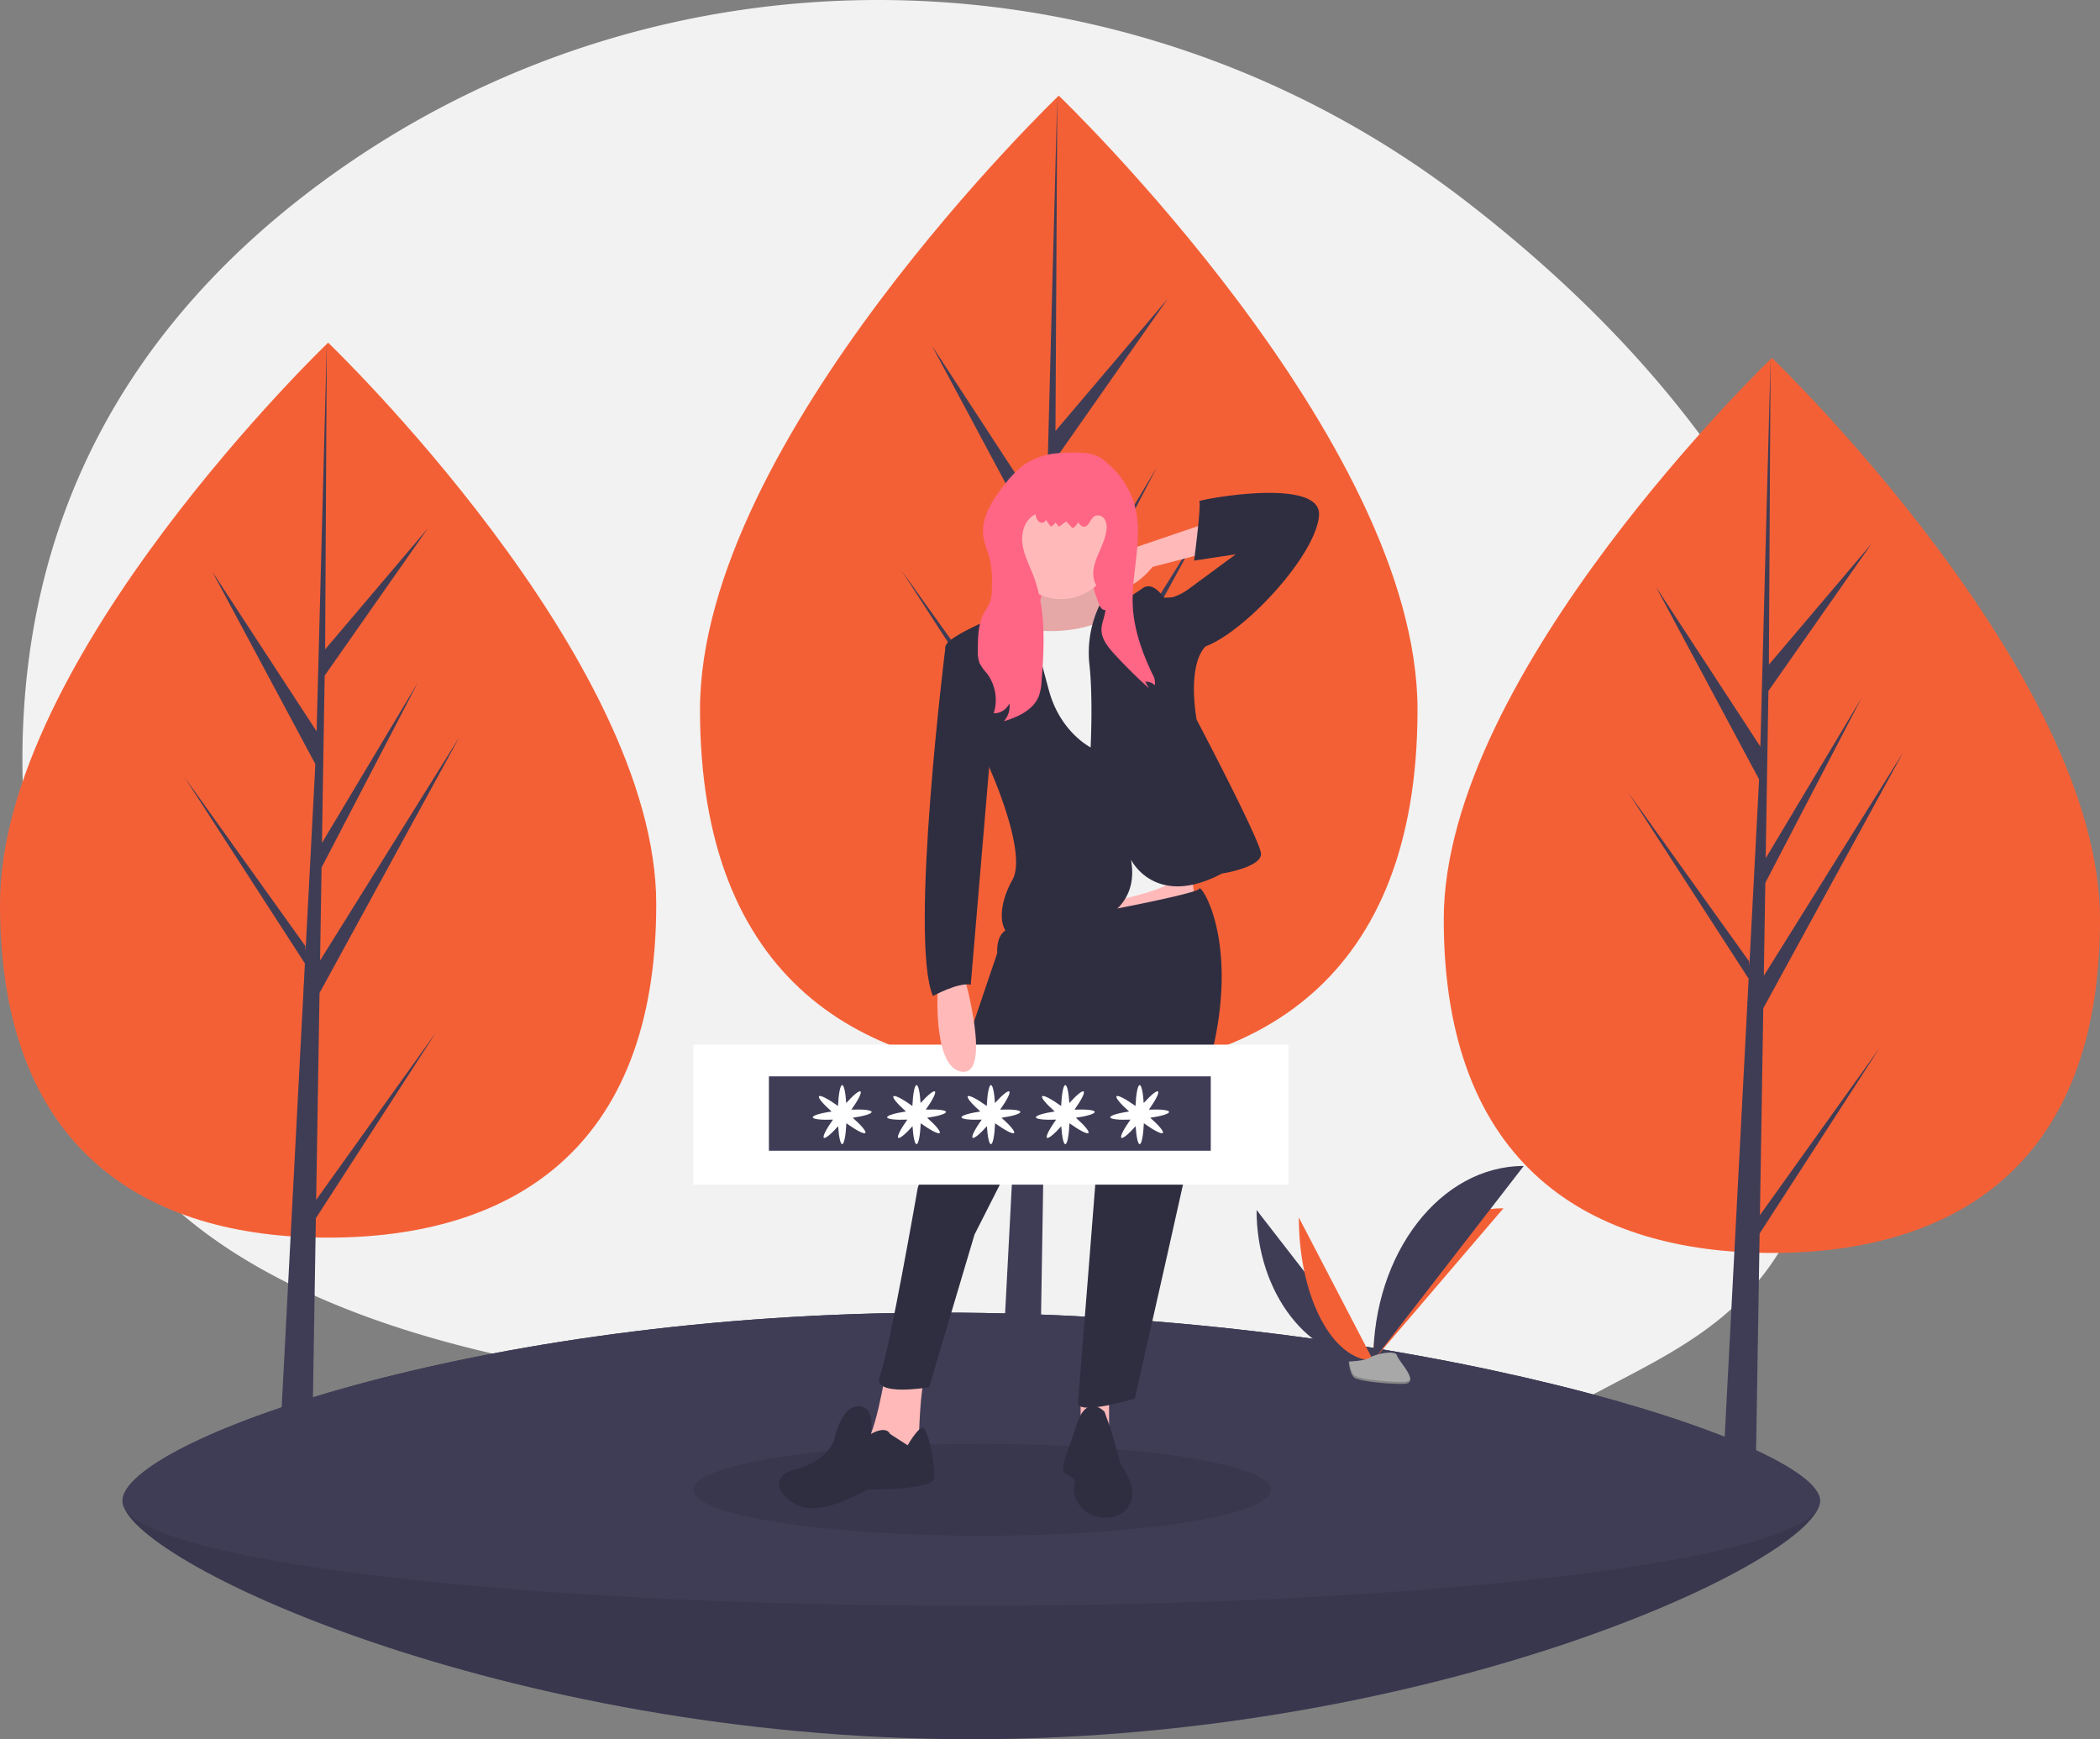 <svg xmlns="http://www.w3.org/2000/svg" width="479.407" height="397" viewBox="0 0 479.407 397">
  <rect x="0" y="0" width="479.407" height="397" fill="#808080" stroke="none"/>
  <g id="undraw_my_password_d6kg" transform="translate(-343 -342)">
    <path id="Path_125" data-name="Path 125" d="M549.013,279.45c-2.632,22.547-8.1,40.65-15.606,55.087-9.988,19.236-27.072,26.987-42.333,35.1a96.522,96.522,0,0,1-13.713,5.963c-27.771,9.638-58.852,7.081-83.267,1.992a328.238,328.238,0,0,0-51.981-6.572q-7.476-.337-14.967-.335c-7.7.01-146.354,2.642-180.112-65.7-8.335-16.859-14.048-37.454-16.1-62.558-5.808-70.972,26.113-117.585,67.287-148.052C276.11,36.735,382.873,39.152,459.613,98.3,510.73,137.705,558.591,197.337,549.013,279.45Z" transform="translate(217.869 289.491)" fill="#f2f2f2"/>
    <path id="Path_126" data-name="Path 126" d="M269.815,337.308c0,56.414-33.537,76.112-74.907,76.112S120,393.722,120,337.308s74.907-128.181,74.907-128.181S269.815,280.894,269.815,337.308Z" transform="translate(223 211.085)" fill="#f46036"/>
    <path id="Path_127" data-name="Path 127" d="M114.355,352.281l.767-47.214,31.928-58.409-31.807,51,.345-21.229,22-42.259-21.913,36.641h0l.62-38.181,23.563-33.643L116.4,226.629l.388-70.011L114.348,249.3l.2-3.823L90.592,208.808l23.572,44.009-2.232,42.642-.066-1.132L84.248,255.738l27.533,42.587-.279,5.333-.05.08.023.438-5.663,108.187h7.566l.908-55.88L141.752,314Z" transform="translate(300.824 263.594)" fill="#3f3d56"/>
    <path id="Path_128" data-name="Path 128" d="M929.815,344.308c0,56.414-33.537,76.112-74.907,76.112S780,400.722,780,344.308s74.907-128.181,74.907-128.181S929.815,287.894,929.815,344.308Z" transform="translate(-107.407 207.581)" fill="#f46036"/>
    <path id="Path_129" data-name="Path 129" d="M774.355,359.281l.767-47.214,31.928-58.409-31.807,51,.345-21.229,22-42.259-21.913,36.641h0l.62-38.181,23.563-33.643L776.4,233.629l.388-70.011L774.348,256.3l.2-3.823-23.956-36.669,23.572,44.009-2.232,42.642-.066-1.132-27.617-38.589,27.534,42.587-.279,5.333-.05.08.023.438-5.663,108.187h7.566l.908-55.88L801.752,321Z" transform="translate(-29.583 260.09)" fill="#3f3d56"/>
    <path id="Path_130" data-name="Path 130" d="M603.8,236.373c0,61.679-36.667,83.215-81.9,83.215S440,298.052,440,236.373,521.9,96.228,521.9,96.228,603.8,174.694,603.8,236.373Z" transform="translate(62.803 267.604)" fill="#f46036"/>
    <path id="Path_131" data-name="Path 131" d="M445.028,257.644l.838-51.62,34.907-63.861L446,197.926l.377-23.21,24.058-46.2-23.958,40.061h0l.678-41.745,25.762-36.784L447.26,120.264l.423-76.545L445.02,145.051l.219-4.18-26.192-40.091L444.819,148.9l-2.44,46.622-.072-1.238-30.2-42.19,30.1,46.562-.306,5.83-.054.088.025.478-6.192,118.284h8.273l.992-61.1,30.03-46.448Z" transform="translate(136.69 320.113)" fill="#3f3d56"/>
    <path id="Path_132" data-name="Path 132" d="M563.521,695.438c0,13.239-86.75,54.433-193.761,54.433S176,708.676,176,695.438s79.758-42.947,186.769-42.947S563.521,682.2,563.521,695.438Z" transform="translate(194.965 -10.87)" fill="#3f3d56"/>
    <path id="Path_133" data-name="Path 133" d="M563.521,695.438c0,13.239-86.75,54.433-193.761,54.433S176,708.676,176,695.438s79.758-42.947,186.769-42.947S563.521,682.2,563.521,695.438Z" transform="translate(194.965 -10.87)" opacity="0.1"/>
    <path id="Path_134" data-name="Path 134" d="M563.521,695.438c0,13.239-86.75,23.97-193.761,23.97S176,708.676,176,695.438s79.758-42.947,186.769-42.947S563.521,682.2,563.521,695.438Z" transform="translate(194.965 -10.87)" fill="#3f3d56"/>
    <path id="Path_135" data-name="Path 135" d="M694.429,605.571c0,18.991,11.914,34.358,26.637,34.358" transform="translate(-64.569 12.618)" fill="#3f3d56"/>
    <path id="Path_136" data-name="Path 136" d="M747.769,639.542c0-19.2,13.3-34.744,29.726-34.744" transform="translate(-91.272 13.005)" fill="#f46036"/>
    <path id="Path_137" data-name="Path 137" d="M713.755,609.018c0,18.039,7.6,32.637,16.986,32.637" transform="translate(-74.244 10.893)" fill="#f46036"/>
    <path id="Path_138" data-name="Path 138" d="M747.769,629.867c0-24.539,15.367-44.4,34.358-44.4" transform="translate(-91.272 22.68)" fill="#3f3d56"/>
    <path id="Path_139" data-name="Path 139" d="M736.548,672.812s3.778-.116,4.916-.927,5.811-1.779,6.093-.479,5.677,6.466,1.412,6.5-9.91-.664-11.046-1.356S736.548,672.812,736.548,672.812Z" transform="translate(-85.654 -20.021)" fill="#a8a8a8"/>
    <path id="Path_140" data-name="Path 140" d="M749.046,679.5c-4.265.034-9.91-.664-11.046-1.357-.865-.527-1.21-2.418-1.326-3.291l-.126,0s.239,3.047,1.376,3.739,6.781,1.391,11.046,1.356c1.231-.01,1.656-.448,1.633-1.1C750.432,679.244,749.962,679.488,749.046,679.5Z" transform="translate(-85.654 -22.063)" opacity="0.2"/>
    <ellipse id="Ellipse_18" data-name="Ellipse 18" cx="65.919" cy="10.487" rx="65.919" ry="10.487" transform="translate(501.304 671.583)" opacity="0.1"/>
    <rect id="Rectangle_34" data-name="Rectangle 34" width="6.492" height="14.981" transform="translate(589.695 658.599)" fill="#ffb9b9"/>
    <rect id="Rectangle_35" data-name="Rectangle 35" width="24.969" height="44.944" transform="translate(571.717 456.349)" fill="#ff6584"/>
    <path id="Path_141" data-name="Path 141" d="M519.885,399.312l.864,6.914-22.757,6.913-2.881-12.675Z" transform="translate(95.139 142.098)" fill="#ffb9b9"/>
    <path id="Path_142" data-name="Path 142" d="M589.143,316.46s-.576,5.185-1.728,5.185-5.185,2.016-5.185,2.016l-1.152,5.473,8.066,4.9,13.251-1.44,3.745-5.761-3.745-3.745s-3.169-6.914-2.016-8.354S589.143,316.46,589.143,316.46Z" transform="translate(-7.823 158.406)" fill="#ffb9b9"/>
    <path id="Path_143" data-name="Path 143" d="M589.143,316.46s-.576,5.185-1.728,5.185-5.185,2.016-5.185,2.016l-1.152,5.473,8.066,4.9,13.251-1.44,3.745-5.761-3.745-3.745s-3.169-6.914-2.016-8.354S589.143,316.46,589.143,316.46Z" transform="translate(-7.823 158.406)" opacity="0.1"/>
    <path id="Path_144" data-name="Path 144" d="M518.912,677.948s-2.593,17.284-5.761,18.437,12.1,3.169,12.1,3.169l1.152-6.338s.288-11.523,1.44-13.251S518.912,677.948,518.912,677.948Z" transform="translate(26.399 -23.615)" fill="#ffb9b9"/>
    <path id="Path_145" data-name="Path 145" d="M552.852,467.561s41.77-7.49,42.058-8.93,8.642,10.947,3.457,35.145-18.148,81.236-18.148,81.236-13.251,4.033-12.963.864,4.609-58.19,4.609-58.19l-2.881-23.334-4.9,2.881-20.453,40.33-10.371,34.857s-13.251,2.3-11.235-2.593S530.67,526.9,530.67,526.9l18.148-53.581S548.243,467.561,552.852,467.561Z" transform="translate(21.842 86.236)" fill="#2f2e41"/>
    <circle id="Ellipse_19" data-name="Ellipse 19" cx="12.099" cy="12.099" r="12.099" transform="translate(573.11 454.556)" fill="#ffb9b9"/>
    <path id="Path_146" data-name="Path 146" d="M605.569,332.413s-5.761,5.473-19.3,4.033,3.745,30.824,3.745,30.824l5.473,32.552s24.2-2.881,25.062-8.354S605.569,332.413,605.569,332.413Z" transform="translate(-7.829 149.366)" fill="#f2f2f2"/>
    <path id="Path_147" data-name="Path 147" d="M585.356,357.265s-6.914-3.457-9.506-12.963-4.9-19.3-6.338-19.013c-1.216.243-12.5,4.594-16.151,7.5-.674.536-1.089,1.024-1.134,1.427-.288,2.593,10.371,28.519,10.371,28.519s8.354,18.725,4.9,24.774-3.745,13.827,2.593,13.251,27.367-1.728,24.486-17.86c0,0,5.473,11.235,20.741,3.169,0,0,9.218-1.44,8.93-4.609s-14.692-30.536-14.692-30.536-2.3-12.1,2.017-16.708L601.777,322.7s-2.3-3.457-4.609-1.728a59.478,59.478,0,0,1-8.354,4.9c-.864.288-1.432-1.035-1.432-1.035a25.047,25.047,0,0,0-2.312,13.422C585.933,345.742,585.356,357.265,585.356,357.265Z" transform="translate(6.622 155.338)" fill="#2f2e41"/>
    <path id="Path_148" data-name="Path 148" d="M501.48,701.592s-.643-2.016-4.355,0c0,0,1.186-6.338-2.847-6.338s-5.473,7.49-5.473,7.49-1.152,4.9-8.93,6.914-1.728,8.93,3.745,8.93,12.675-4.321,12.675-4.321,14.98.288,15.268-2.593-1.44-11.523-2.593-11.523-3.457,4.033-3.457,4.033Z" transform="translate(44.695 -32.278)" fill="#2f2e41"/>
    <path id="Path_149" data-name="Path 149" d="M615.437,696.5s-4.033-4.321-6.338,2.881-4.033,10.082-2.593,11.235,2.593.576,2.017,2.881,1.728,7.2,6.914,7.2,6.626-3.745,6.338-6.338-2.593-5.761-2.593-5.761l-2.3-8.066Z" transform="translate(-20.29 -32.261)" fill="#2f2e41"/>
    <path id="Path_150" data-name="Path 150" d="M645.851,292.033l-15.268,5.185s-13.827,8.066-7.778,9.794,11.235-5.185,11.235-5.185l13.251-3.457Z" transform="translate(-27.947 169.581)" fill="#ffb9b9"/>
    <path id="Path_151" data-name="Path 151" d="M577.742,262.007a22.339,22.339,0,0,0-4.628,4.659c-2.788,3.487-5.519,7.652-4.832,12.064.261,1.676,1.005,3.235,1.425,4.878a25.7,25.7,0,0,1,.488,6.826,9.214,9.214,0,0,1-.357,2.878,18.976,18.976,0,0,1-1.419,2.624c-1.387,2.584-1.421,5.655-1.423,8.588a7.323,7.323,0,0,0,.395,2.912,11.586,11.586,0,0,0,1.669,2.334,10.07,10.07,0,0,1,1.552,9.123,3.952,3.952,0,0,0,3.591-2.264,5.006,5.006,0,0,1-1.28,4.071c3.3-.98,6.833-2.632,8.036-5.855a12.406,12.406,0,0,0,.592-3.384c.64-8.084,1.006-16.47-1.893-24.043-.928-2.423-2.19-4.768-2.5-7.344s.64-5.552,3.006-6.616a2.728,2.728,0,0,0,.824,1.736c.527.391,1.5.146,1.51-.51l1.143,1.591a2.792,2.792,0,0,0,1.085-.947l.784.959,1.667-1.212,1.447,1.561a3.079,3.079,0,0,0,1.271-1.383c.311.465.7.976,1.253,1.027,1.214.11,1.464-1.816,2.524-2.417a1.789,1.789,0,0,1,2.233.677,3.645,3.645,0,0,1,.45,2.468c-.439,3.961-3.819,7.576-2.816,11.433.563,2.169,2.461,3.908,2.6,6.145.114,1.787-.936,3.478-.92,5.269.019,2.1,1.469,3.881,2.884,5.431q3.779,4.137,7.956,7.886l-.86-1.5a2.793,2.793,0,0,1,2.19.806,3.787,3.787,0,0,0-.549-2.578c-2.316-4.863-4.186-10.042-4.465-15.421-.388-7.477,2.3-15.071.6-22.362a19.3,19.3,0,0,0-6.506-10.4,7.76,7.76,0,0,0-4.812-2.217,36.319,36.319,0,0,0-6.854.054,15.69,15.69,0,0,0-7.058,2.46Z" transform="translate(-0.765 185.939)" fill="#ff6584"/>
    <path id="Path_152" data-name="Path 152" d="M646.838,301.616a23.294,23.294,0,0,0,4.609,0,11.993,11.993,0,0,0,3.457-1.728l10.947-8.066-9.506,1.44s1.728-13.251,1.152-13.539,27.943-5.761,27.367,3.169-16.708,26.5-25.926,29.959l-6.049.864Z" transform="translate(-40.744 176.706)" fill="#2f2e41"/>
    <rect id="Rectangle_36" data-name="Rectangle 36" width="135.832" height="31.961" transform="translate(501.304 580.451)" fill="#fff"/>
    <rect id="Rectangle_37" data-name="Rectangle 37" width="100.875" height="16.979" transform="translate(518.533 587.692)" fill="#3f3d56"/>
    <path id="Path_153" data-name="Path 153" d="M504.983,554.619c-.04-.435-1.966-.629-4.608-.52,1.531-2.156,2.418-3.876,2.075-4.148-.324-.256-1.648.85-3.261,2.645-.152-2.408-.506-4.1-.919-4.1-.45,0-.83,2.009-.955,4.77-2.244-1.614-4.056-2.561-4.335-2.208-.266.337.946,1.761,2.874,3.464-2.544.378-4.337.91-4.3,1.338s1.966.629,4.608.52c-1.531,2.156-2.418,3.876-2.075,4.147.324.256,1.648-.85,3.261-2.645.152,2.408.506,4.1.919,4.1.45,0,.83-2.009.955-4.77,2.244,1.614,4.056,2.561,4.335,2.208.266-.337-.946-1.761-2.874-3.464C503.23,555.58,505.022,555.047,504.983,554.619Z" transform="translate(36.993 41.189)" fill="#fff"/>
    <path id="Path_154" data-name="Path 154" d="M538.983,554.619c-.04-.435-1.966-.629-4.608-.52,1.531-2.156,2.418-3.876,2.075-4.148-.324-.256-1.648.85-3.261,2.645-.152-2.408-.506-4.1-.919-4.1-.45,0-.83,2.009-.955,4.77-2.244-1.614-4.056-2.561-4.335-2.208-.266.337.947,1.761,2.874,3.464-2.544.378-4.337.91-4.3,1.338s1.966.629,4.608.52c-1.531,2.156-2.418,3.876-2.075,4.147.324.256,1.648-.85,3.261-2.645.152,2.408.506,4.1.919,4.1.45,0,.83-2.009.955-4.77,2.244,1.614,4.056,2.561,4.335,2.208.266-.337-.946-1.761-2.874-3.464C537.23,555.58,539.022,555.047,538.983,554.619Z" transform="translate(19.972 41.189)" fill="#fff"/>
    <path id="Path_155" data-name="Path 155" d="M572.983,554.619c-.04-.435-1.966-.629-4.608-.52,1.531-2.156,2.418-3.876,2.075-4.148-.324-.256-1.648.85-3.261,2.645-.152-2.408-.506-4.1-.919-4.1-.45,0-.83,2.009-.955,4.77-2.244-1.614-4.056-2.561-4.335-2.208-.266.337.946,1.761,2.874,3.464-2.544.378-4.337.91-4.3,1.338s1.966.629,4.608.52c-1.531,2.156-2.418,3.876-2.075,4.147.324.256,1.648-.85,3.261-2.645.152,2.408.506,4.1.919,4.1.45,0,.83-2.009.955-4.77,2.244,1.614,4.056,2.561,4.335,2.208.266-.337-.946-1.761-2.874-3.464C571.23,555.58,573.022,555.047,572.983,554.619Z" transform="translate(2.951 41.189)" fill="#fff"/>
    <path id="Path_156" data-name="Path 156" d="M606.983,554.619c-.04-.435-1.966-.629-4.608-.52,1.531-2.156,2.418-3.876,2.075-4.148-.324-.256-1.648.85-3.261,2.645-.152-2.408-.506-4.1-.919-4.1-.45,0-.83,2.009-.955,4.77-2.244-1.614-4.056-2.561-4.335-2.208-.266.337.947,1.761,2.874,3.464-2.544.378-4.337.91-4.3,1.338s1.966.629,4.608.52c-1.531,2.156-2.418,3.876-2.075,4.147.324.256,1.648-.85,3.261-2.645.152,2.408.506,4.1.919,4.1.45,0,.83-2.009.955-4.77,2.244,1.614,4.056,2.561,4.335,2.208.266-.337-.946-1.761-2.874-3.464C605.23,555.58,607.022,555.047,606.983,554.619Z" transform="translate(-14.07 41.189)" fill="#fff"/>
    <path id="Path_157" data-name="Path 157" d="M640.983,554.619c-.04-.435-1.966-.629-4.608-.52,1.531-2.156,2.418-3.876,2.075-4.148-.324-.256-1.648.85-3.261,2.645-.152-2.408-.506-4.1-.919-4.1-.45,0-.83,2.009-.955,4.77-2.244-1.614-4.056-2.561-4.335-2.208-.266.337.946,1.761,2.874,3.464-2.544.378-4.337.91-4.3,1.338s1.966.629,4.608.52c-1.531,2.156-2.418,3.876-2.075,4.147.324.256,1.648-.85,3.261-2.645.152,2.408.506,4.1.919,4.1.45,0,.83-2.009.955-4.77,2.244,1.614,4.056,2.561,4.335,2.208.266-.337-.946-1.761-2.874-3.464C639.23,555.58,641.022,555.047,640.983,554.619Z" transform="translate(-31.091 41.189)" fill="#fff"/>
    <path id="Path_158" data-name="Path 158" d="M548.648,500.852s-1.44,19.013,5.473,19.877.576-21.605.576-21.605Z" transform="translate(8.474 65.908)" fill="#ffb9b9"/>
    <path id="Path_159" data-name="Path 159" d="M549.5,346.835l-2.017.576s-8.354,66.832-2.881,79.8c0,0,5.761-3.169,8.642-2.593l4.609-54.445Z" transform="translate(11.368 142.146)" fill="#2f2e41"/>
  </g>
</svg>

